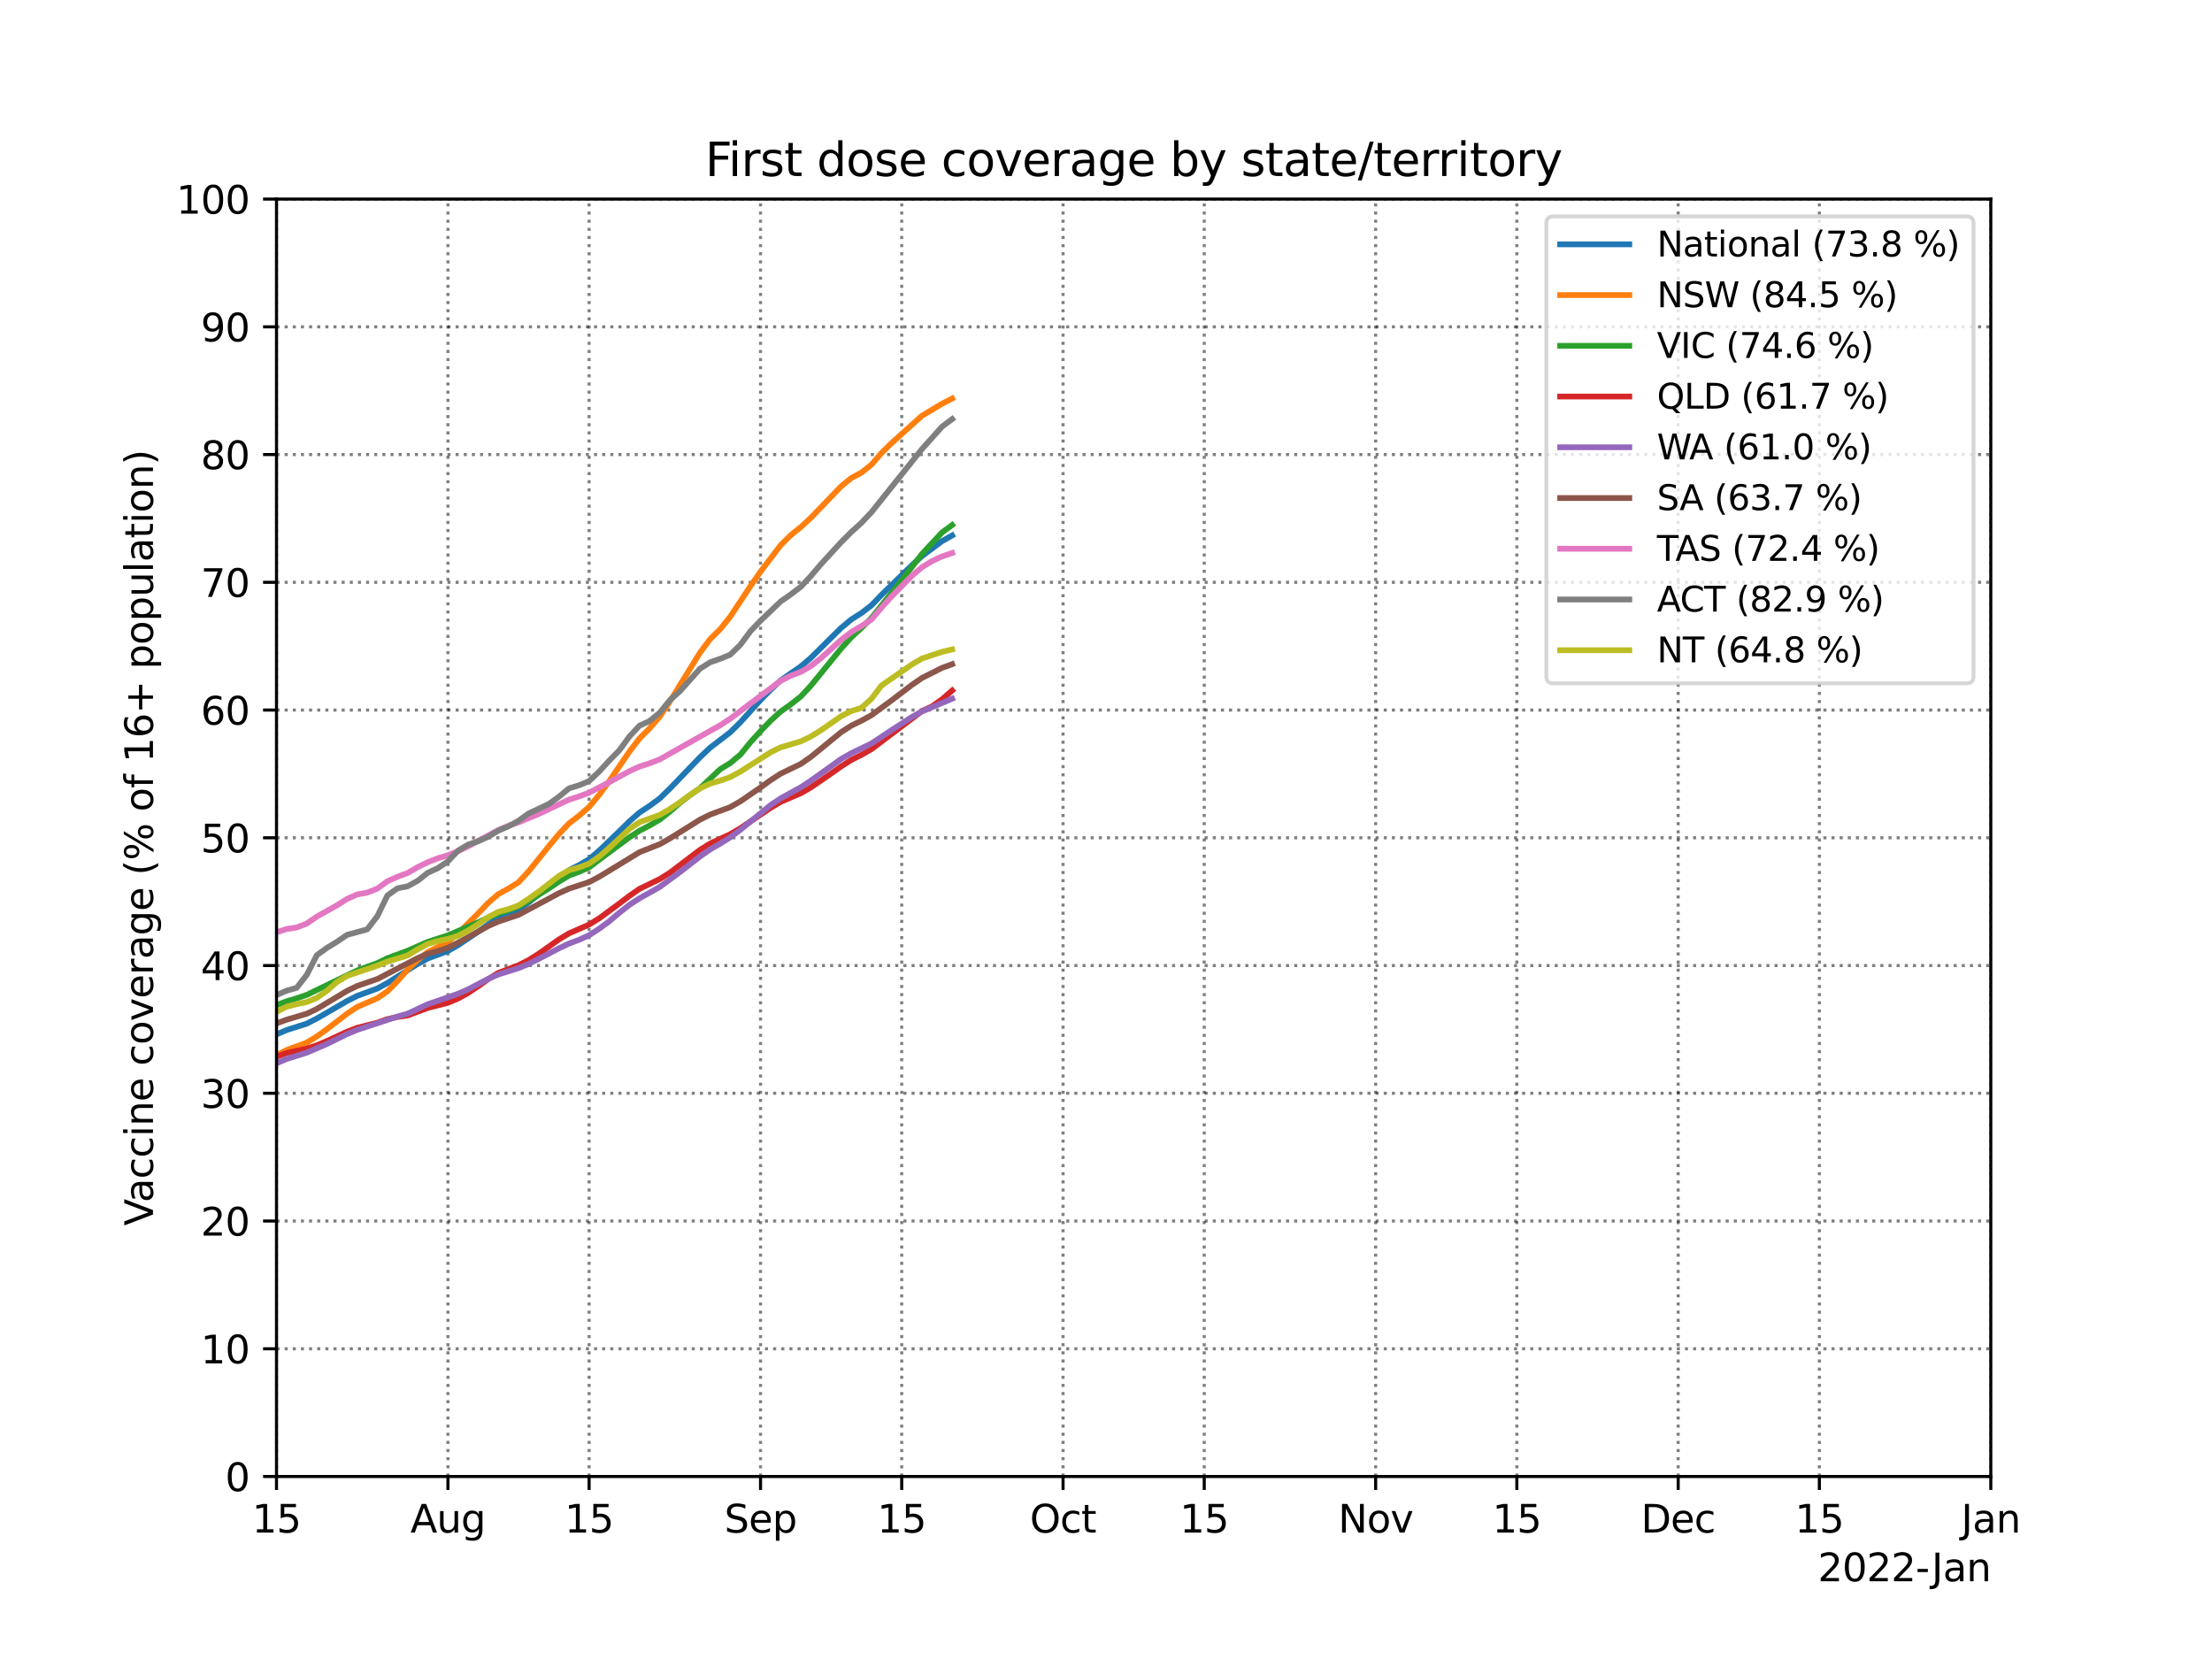 <?xml version="1.0" encoding="utf-8" standalone="no"?>
<!DOCTYPE svg PUBLIC "-//W3C//DTD SVG 1.1//EN"
  "http://www.w3.org/Graphics/SVG/1.1/DTD/svg11.dtd">
<svg height="432pt" version="1.1" viewBox="0 0 576 432" width="576pt" xmlns="http://www.w3.org/2000/svg" xmlns:xlink="http://www.w3.org/1999/xlink">
 <defs>
  <style type="text/css">*{stroke-linecap:butt;stroke-linejoin:round;}</style>
 </defs>
 <g id="figure_1">
  <g id="patch_1">
   <path d="M 0 432 
L 576 432 
L 576 0 
L 0 0 
z
" style="fill:#ffffff;"/>
  </g>
  <g id="axes_1">
   <g id="patch_2">
    <path d="M 72 384.48 
L 518.4 384.48 
L 518.4 51.84 
L 72 51.84 
z
" style="fill:#ffffff;"/>
   </g>
   <g id="matplotlib.axis_1">
    <g id="xtick_1">
     <g id="line2d_1">
      <path clip-path="url(#p10caa9ac21)" d="M 72 384.48 
L 72 51.84 
" style="fill:none;stroke:#000000;stroke-dasharray:0.8,1.32;stroke-dashoffset:0;stroke-opacity:0.5;stroke-width:0.8;"/>
     </g>
     <g id="line2d_2">
      <defs>
       <path d="M 0 0 
L 0 3.5 
" id="m93907a262f" style="stroke:#000000;stroke-width:0.8;"/>
      </defs>
      <g>
       <use style="stroke:#000000;stroke-width:0.8;" x="72" xlink:href="#m93907a262f" y="384.48"/>
      </g>
     </g>
     <g id="text_1">
      <!-- 15 -->
      <g transform="translate(65.638 399.078)scale(0.1 -0.1)">
       <defs>
        <path d="M 794 531 
L 1825 531 
L 1825 4091 
L 703 3866 
L 703 4441 
L 1819 4666 
L 2450 4666 
L 2450 531 
L 3481 531 
L 3481 0 
L 794 0 
L 794 531 
z
" id="DejaVuSans-31" transform="scale(0.016)"/>
        <path d="M 691 4666 
L 3169 4666 
L 3169 4134 
L 1269 4134 
L 1269 2991 
Q 1406 3038 1543 3061 
Q 1681 3084 1819 3084 
Q 2600 3084 3056 2656 
Q 3513 2228 3513 1497 
Q 3513 744 3044 326 
Q 2575 -91 1722 -91 
Q 1428 -91 1123 -41 
Q 819 9 494 109 
L 494 744 
Q 775 591 1075 516 
Q 1375 441 1709 441 
Q 2250 441 2565 725 
Q 2881 1009 2881 1497 
Q 2881 1984 2565 2268 
Q 2250 2553 1709 2553 
Q 1456 2553 1204 2497 
Q 953 2441 691 2322 
L 691 4666 
z
" id="DejaVuSans-35" transform="scale(0.016)"/>
       </defs>
       <use xlink:href="#DejaVuSans-31"/>
       <use x="63.623" xlink:href="#DejaVuSans-35"/>
      </g>
     </g>
    </g>
    <g id="xtick_2">
     <g id="line2d_3">
      <path clip-path="url(#p10caa9ac21)" d="M 116.64 384.48 
L 116.64 51.84 
" style="fill:none;stroke:#000000;stroke-dasharray:0.8,1.32;stroke-dashoffset:0;stroke-opacity:0.5;stroke-width:0.8;"/>
     </g>
     <g id="line2d_4">
      <g>
       <use style="stroke:#000000;stroke-width:0.8;" x="116.64" xlink:href="#m93907a262f" y="384.48"/>
      </g>
     </g>
     <g id="text_2">
      <!-- Aug -->
      <g transform="translate(106.877 399.078)scale(0.1 -0.1)">
       <defs>
        <path d="M 2188 4044 
L 1331 1722 
L 3047 1722 
L 2188 4044 
z
M 1831 4666 
L 2547 4666 
L 4325 0 
L 3669 0 
L 3244 1197 
L 1141 1197 
L 716 0 
L 50 0 
L 1831 4666 
z
" id="DejaVuSans-41" transform="scale(0.016)"/>
        <path d="M 544 1381 
L 544 3500 
L 1119 3500 
L 1119 1403 
Q 1119 906 1312 657 
Q 1506 409 1894 409 
Q 2359 409 2629 706 
Q 2900 1003 2900 1516 
L 2900 3500 
L 3475 3500 
L 3475 0 
L 2900 0 
L 2900 538 
Q 2691 219 2414 64 
Q 2138 -91 1772 -91 
Q 1169 -91 856 284 
Q 544 659 544 1381 
z
M 1991 3584 
L 1991 3584 
z
" id="DejaVuSans-75" transform="scale(0.016)"/>
        <path d="M 2906 1791 
Q 2906 2416 2648 2759 
Q 2391 3103 1925 3103 
Q 1463 3103 1205 2759 
Q 947 2416 947 1791 
Q 947 1169 1205 825 
Q 1463 481 1925 481 
Q 2391 481 2648 825 
Q 2906 1169 2906 1791 
z
M 3481 434 
Q 3481 -459 3084 -895 
Q 2688 -1331 1869 -1331 
Q 1566 -1331 1297 -1286 
Q 1028 -1241 775 -1147 
L 775 -588 
Q 1028 -725 1275 -790 
Q 1522 -856 1778 -856 
Q 2344 -856 2625 -561 
Q 2906 -266 2906 331 
L 2906 616 
Q 2728 306 2450 153 
Q 2172 0 1784 0 
Q 1141 0 747 490 
Q 353 981 353 1791 
Q 353 2603 747 3093 
Q 1141 3584 1784 3584 
Q 2172 3584 2450 3431 
Q 2728 3278 2906 2969 
L 2906 3500 
L 3481 3500 
L 3481 434 
z
" id="DejaVuSans-67" transform="scale(0.016)"/>
       </defs>
       <use xlink:href="#DejaVuSans-41"/>
       <use x="68.408" xlink:href="#DejaVuSans-75"/>
       <use x="131.787" xlink:href="#DejaVuSans-67"/>
      </g>
     </g>
    </g>
    <g id="xtick_3">
     <g id="line2d_5">
      <path clip-path="url(#p10caa9ac21)" d="M 153.402 384.48 
L 153.402 51.84 
" style="fill:none;stroke:#000000;stroke-dasharray:0.8,1.32;stroke-dashoffset:0;stroke-opacity:0.5;stroke-width:0.8;"/>
     </g>
     <g id="line2d_6">
      <g>
       <use style="stroke:#000000;stroke-width:0.8;" x="153.402" xlink:href="#m93907a262f" y="384.48"/>
      </g>
     </g>
     <g id="text_3">
      <!-- 15 -->
      <g transform="translate(147.04 399.078)scale(0.1 -0.1)">
       <use xlink:href="#DejaVuSans-31"/>
       <use x="63.623" xlink:href="#DejaVuSans-35"/>
      </g>
     </g>
    </g>
    <g id="xtick_4">
     <g id="line2d_7">
      <path clip-path="url(#p10caa9ac21)" d="M 198.042 384.48 
L 198.042 51.84 
" style="fill:none;stroke:#000000;stroke-dasharray:0.8,1.32;stroke-dashoffset:0;stroke-opacity:0.5;stroke-width:0.8;"/>
     </g>
     <g id="line2d_8">
      <g>
       <use style="stroke:#000000;stroke-width:0.8;" x="198.042" xlink:href="#m93907a262f" y="384.48"/>
      </g>
     </g>
     <g id="text_4">
      <!-- Sep -->
      <g transform="translate(188.617 399.078)scale(0.1 -0.1)">
       <defs>
        <path d="M 3425 4513 
L 3425 3897 
Q 3066 4069 2747 4153 
Q 2428 4238 2131 4238 
Q 1616 4238 1336 4038 
Q 1056 3838 1056 3469 
Q 1056 3159 1242 3001 
Q 1428 2844 1947 2747 
L 2328 2669 
Q 3034 2534 3370 2195 
Q 3706 1856 3706 1288 
Q 3706 609 3251 259 
Q 2797 -91 1919 -91 
Q 1588 -91 1214 -16 
Q 841 59 441 206 
L 441 856 
Q 825 641 1194 531 
Q 1563 422 1919 422 
Q 2459 422 2753 634 
Q 3047 847 3047 1241 
Q 3047 1584 2836 1778 
Q 2625 1972 2144 2069 
L 1759 2144 
Q 1053 2284 737 2584 
Q 422 2884 422 3419 
Q 422 4038 858 4394 
Q 1294 4750 2059 4750 
Q 2388 4750 2728 4690 
Q 3069 4631 3425 4513 
z
" id="DejaVuSans-53" transform="scale(0.016)"/>
        <path d="M 3597 1894 
L 3597 1613 
L 953 1613 
Q 991 1019 1311 708 
Q 1631 397 2203 397 
Q 2534 397 2845 478 
Q 3156 559 3463 722 
L 3463 178 
Q 3153 47 2828 -22 
Q 2503 -91 2169 -91 
Q 1331 -91 842 396 
Q 353 884 353 1716 
Q 353 2575 817 3079 
Q 1281 3584 2069 3584 
Q 2775 3584 3186 3129 
Q 3597 2675 3597 1894 
z
M 3022 2063 
Q 3016 2534 2758 2815 
Q 2500 3097 2075 3097 
Q 1594 3097 1305 2825 
Q 1016 2553 972 2059 
L 3022 2063 
z
" id="DejaVuSans-65" transform="scale(0.016)"/>
        <path d="M 1159 525 
L 1159 -1331 
L 581 -1331 
L 581 3500 
L 1159 3500 
L 1159 2969 
Q 1341 3281 1617 3432 
Q 1894 3584 2278 3584 
Q 2916 3584 3314 3078 
Q 3713 2572 3713 1747 
Q 3713 922 3314 415 
Q 2916 -91 2278 -91 
Q 1894 -91 1617 61 
Q 1341 213 1159 525 
z
M 3116 1747 
Q 3116 2381 2855 2742 
Q 2594 3103 2138 3103 
Q 1681 3103 1420 2742 
Q 1159 2381 1159 1747 
Q 1159 1113 1420 752 
Q 1681 391 2138 391 
Q 2594 391 2855 752 
Q 3116 1113 3116 1747 
z
" id="DejaVuSans-70" transform="scale(0.016)"/>
       </defs>
       <use xlink:href="#DejaVuSans-53"/>
       <use x="63.477" xlink:href="#DejaVuSans-65"/>
       <use x="125" xlink:href="#DejaVuSans-70"/>
      </g>
     </g>
    </g>
    <g id="xtick_5">
     <g id="line2d_9">
      <path clip-path="url(#p10caa9ac21)" d="M 234.805 384.48 
L 234.805 51.84 
" style="fill:none;stroke:#000000;stroke-dasharray:0.8,1.32;stroke-dashoffset:0;stroke-opacity:0.5;stroke-width:0.8;"/>
     </g>
     <g id="line2d_10">
      <g>
       <use style="stroke:#000000;stroke-width:0.8;" x="234.805" xlink:href="#m93907a262f" y="384.48"/>
      </g>
     </g>
     <g id="text_5">
      <!-- 15 -->
      <g transform="translate(228.442 399.078)scale(0.1 -0.1)">
       <use xlink:href="#DejaVuSans-31"/>
       <use x="63.623" xlink:href="#DejaVuSans-35"/>
      </g>
     </g>
    </g>
    <g id="xtick_6">
     <g id="line2d_11">
      <path clip-path="url(#p10caa9ac21)" d="M 276.819 384.48 
L 276.819 51.84 
" style="fill:none;stroke:#000000;stroke-dasharray:0.8,1.32;stroke-dashoffset:0;stroke-opacity:0.5;stroke-width:0.8;"/>
     </g>
     <g id="line2d_12">
      <g>
       <use style="stroke:#000000;stroke-width:0.8;" x="276.819" xlink:href="#m93907a262f" y="384.48"/>
      </g>
     </g>
     <g id="text_6">
      <!-- Oct -->
      <g transform="translate(268.174 399.078)scale(0.1 -0.1)">
       <defs>
        <path d="M 2522 4238 
Q 1834 4238 1429 3725 
Q 1025 3213 1025 2328 
Q 1025 1447 1429 934 
Q 1834 422 2522 422 
Q 3209 422 3611 934 
Q 4013 1447 4013 2328 
Q 4013 3213 3611 3725 
Q 3209 4238 2522 4238 
z
M 2522 4750 
Q 3503 4750 4090 4092 
Q 4678 3434 4678 2328 
Q 4678 1225 4090 567 
Q 3503 -91 2522 -91 
Q 1538 -91 948 565 
Q 359 1222 359 2328 
Q 359 3434 948 4092 
Q 1538 4750 2522 4750 
z
" id="DejaVuSans-4f" transform="scale(0.016)"/>
        <path d="M 3122 3366 
L 3122 2828 
Q 2878 2963 2633 3030 
Q 2388 3097 2138 3097 
Q 1578 3097 1268 2742 
Q 959 2388 959 1747 
Q 959 1106 1268 751 
Q 1578 397 2138 397 
Q 2388 397 2633 464 
Q 2878 531 3122 666 
L 3122 134 
Q 2881 22 2623 -34 
Q 2366 -91 2075 -91 
Q 1284 -91 818 406 
Q 353 903 353 1747 
Q 353 2603 823 3093 
Q 1294 3584 2113 3584 
Q 2378 3584 2631 3529 
Q 2884 3475 3122 3366 
z
" id="DejaVuSans-63" transform="scale(0.016)"/>
        <path d="M 1172 4494 
L 1172 3500 
L 2356 3500 
L 2356 3053 
L 1172 3053 
L 1172 1153 
Q 1172 725 1289 603 
Q 1406 481 1766 481 
L 2356 481 
L 2356 0 
L 1766 0 
Q 1100 0 847 248 
Q 594 497 594 1153 
L 594 3053 
L 172 3053 
L 172 3500 
L 594 3500 
L 594 4494 
L 1172 4494 
z
" id="DejaVuSans-74" transform="scale(0.016)"/>
       </defs>
       <use xlink:href="#DejaVuSans-4f"/>
       <use x="78.711" xlink:href="#DejaVuSans-63"/>
       <use x="133.691" xlink:href="#DejaVuSans-74"/>
      </g>
     </g>
    </g>
    <g id="xtick_7">
     <g id="line2d_13">
      <path clip-path="url(#p10caa9ac21)" d="M 313.581 384.48 
L 313.581 51.84 
" style="fill:none;stroke:#000000;stroke-dasharray:0.8,1.32;stroke-dashoffset:0;stroke-opacity:0.5;stroke-width:0.8;"/>
     </g>
     <g id="line2d_14">
      <g>
       <use style="stroke:#000000;stroke-width:0.8;" x="313.581" xlink:href="#m93907a262f" y="384.48"/>
      </g>
     </g>
     <g id="text_7">
      <!-- 15 -->
      <g transform="translate(307.219 399.078)scale(0.1 -0.1)">
       <use xlink:href="#DejaVuSans-31"/>
       <use x="63.623" xlink:href="#DejaVuSans-35"/>
      </g>
     </g>
    </g>
    <g id="xtick_8">
     <g id="line2d_15">
      <path clip-path="url(#p10caa9ac21)" d="M 358.221 384.48 
L 358.221 51.84 
" style="fill:none;stroke:#000000;stroke-dasharray:0.8,1.32;stroke-dashoffset:0;stroke-opacity:0.5;stroke-width:0.8;"/>
     </g>
     <g id="line2d_16">
      <g>
       <use style="stroke:#000000;stroke-width:0.8;" x="358.221" xlink:href="#m93907a262f" y="384.48"/>
      </g>
     </g>
     <g id="text_8">
      <!-- Nov -->
      <g transform="translate(348.462 399.078)scale(0.1 -0.1)">
       <defs>
        <path d="M 628 4666 
L 1478 4666 
L 3547 763 
L 3547 4666 
L 4159 4666 
L 4159 0 
L 3309 0 
L 1241 3903 
L 1241 0 
L 628 0 
L 628 4666 
z
" id="DejaVuSans-4e" transform="scale(0.016)"/>
        <path d="M 1959 3097 
Q 1497 3097 1228 2736 
Q 959 2375 959 1747 
Q 959 1119 1226 758 
Q 1494 397 1959 397 
Q 2419 397 2687 759 
Q 2956 1122 2956 1747 
Q 2956 2369 2687 2733 
Q 2419 3097 1959 3097 
z
M 1959 3584 
Q 2709 3584 3137 3096 
Q 3566 2609 3566 1747 
Q 3566 888 3137 398 
Q 2709 -91 1959 -91 
Q 1206 -91 779 398 
Q 353 888 353 1747 
Q 353 2609 779 3096 
Q 1206 3584 1959 3584 
z
" id="DejaVuSans-6f" transform="scale(0.016)"/>
        <path d="M 191 3500 
L 800 3500 
L 1894 563 
L 2988 3500 
L 3597 3500 
L 2284 0 
L 1503 0 
L 191 3500 
z
" id="DejaVuSans-76" transform="scale(0.016)"/>
       </defs>
       <use xlink:href="#DejaVuSans-4e"/>
       <use x="74.805" xlink:href="#DejaVuSans-6f"/>
       <use x="135.986" xlink:href="#DejaVuSans-76"/>
      </g>
     </g>
    </g>
    <g id="xtick_9">
     <g id="line2d_17">
      <path clip-path="url(#p10caa9ac21)" d="M 394.984 384.48 
L 394.984 51.84 
" style="fill:none;stroke:#000000;stroke-dasharray:0.8,1.32;stroke-dashoffset:0;stroke-opacity:0.5;stroke-width:0.8;"/>
     </g>
     <g id="line2d_18">
      <g>
       <use style="stroke:#000000;stroke-width:0.8;" x="394.984" xlink:href="#m93907a262f" y="384.48"/>
      </g>
     </g>
     <g id="text_9">
      <!-- 15 -->
      <g transform="translate(388.621 399.078)scale(0.1 -0.1)">
       <use xlink:href="#DejaVuSans-31"/>
       <use x="63.623" xlink:href="#DejaVuSans-35"/>
      </g>
     </g>
    </g>
    <g id="xtick_10">
     <g id="line2d_19">
      <path clip-path="url(#p10caa9ac21)" d="M 436.998 384.48 
L 436.998 51.84 
" style="fill:none;stroke:#000000;stroke-dasharray:0.8,1.32;stroke-dashoffset:0;stroke-opacity:0.5;stroke-width:0.8;"/>
     </g>
     <g id="line2d_20">
      <g>
       <use style="stroke:#000000;stroke-width:0.8;" x="436.998" xlink:href="#m93907a262f" y="384.48"/>
      </g>
     </g>
     <g id="text_10">
      <!-- Dec -->
      <g transform="translate(427.322 399.078)scale(0.1 -0.1)">
       <defs>
        <path d="M 1259 4147 
L 1259 519 
L 2022 519 
Q 2988 519 3436 956 
Q 3884 1394 3884 2338 
Q 3884 3275 3436 3711 
Q 2988 4147 2022 4147 
L 1259 4147 
z
M 628 4666 
L 1925 4666 
Q 3281 4666 3915 4102 
Q 4550 3538 4550 2338 
Q 4550 1131 3912 565 
Q 3275 0 1925 0 
L 628 0 
L 628 4666 
z
" id="DejaVuSans-44" transform="scale(0.016)"/>
       </defs>
       <use xlink:href="#DejaVuSans-44"/>
       <use x="77.002" xlink:href="#DejaVuSans-65"/>
       <use x="138.525" xlink:href="#DejaVuSans-63"/>
      </g>
     </g>
    </g>
    <g id="xtick_11">
     <g id="line2d_21">
      <path clip-path="url(#p10caa9ac21)" d="M 473.76 384.48 
L 473.76 51.84 
" style="fill:none;stroke:#000000;stroke-dasharray:0.8,1.32;stroke-dashoffset:0;stroke-opacity:0.5;stroke-width:0.8;"/>
     </g>
     <g id="line2d_22">
      <g>
       <use style="stroke:#000000;stroke-width:0.8;" x="473.76" xlink:href="#m93907a262f" y="384.48"/>
      </g>
     </g>
     <g id="text_11">
      <!-- 15 -->
      <g transform="translate(467.397 399.078)scale(0.1 -0.1)">
       <use xlink:href="#DejaVuSans-31"/>
       <use x="63.623" xlink:href="#DejaVuSans-35"/>
      </g>
     </g>
    </g>
    <g id="xtick_12">
     <g id="line2d_23">
      <path clip-path="url(#p10caa9ac21)" d="M 518.4 384.48 
L 518.4 51.84 
" style="fill:none;stroke:#000000;stroke-dasharray:0.8,1.32;stroke-dashoffset:0;stroke-opacity:0.5;stroke-width:0.8;"/>
     </g>
     <g id="line2d_24">
      <g>
       <use style="stroke:#000000;stroke-width:0.8;" x="518.4" xlink:href="#m93907a262f" y="384.48"/>
      </g>
     </g>
     <g id="text_12">
      <!-- Jan -->
      <g transform="translate(510.692 399.078)scale(0.1 -0.1)">
       <defs>
        <path d="M 628 4666 
L 1259 4666 
L 1259 325 
Q 1259 -519 939 -900 
Q 619 -1281 -91 -1281 
L -331 -1281 
L -331 -750 
L -134 -750 
Q 284 -750 456 -515 
Q 628 -281 628 325 
L 628 4666 
z
" id="DejaVuSans-4a" transform="scale(0.016)"/>
        <path d="M 2194 1759 
Q 1497 1759 1228 1600 
Q 959 1441 959 1056 
Q 959 750 1161 570 
Q 1363 391 1709 391 
Q 2188 391 2477 730 
Q 2766 1069 2766 1631 
L 2766 1759 
L 2194 1759 
z
M 3341 1997 
L 3341 0 
L 2766 0 
L 2766 531 
Q 2569 213 2275 61 
Q 1981 -91 1556 -91 
Q 1019 -91 701 211 
Q 384 513 384 1019 
Q 384 1609 779 1909 
Q 1175 2209 1959 2209 
L 2766 2209 
L 2766 2266 
Q 2766 2663 2505 2880 
Q 2244 3097 1772 3097 
Q 1472 3097 1187 3025 
Q 903 2953 641 2809 
L 641 3341 
Q 956 3463 1253 3523 
Q 1550 3584 1831 3584 
Q 2591 3584 2966 3190 
Q 3341 2797 3341 1997 
z
" id="DejaVuSans-61" transform="scale(0.016)"/>
        <path d="M 3513 2113 
L 3513 0 
L 2938 0 
L 2938 2094 
Q 2938 2591 2744 2837 
Q 2550 3084 2163 3084 
Q 1697 3084 1428 2787 
Q 1159 2491 1159 1978 
L 1159 0 
L 581 0 
L 581 3500 
L 1159 3500 
L 1159 2956 
Q 1366 3272 1645 3428 
Q 1925 3584 2291 3584 
Q 2894 3584 3203 3211 
Q 3513 2838 3513 2113 
z
" id="DejaVuSans-6e" transform="scale(0.016)"/>
       </defs>
       <use xlink:href="#DejaVuSans-4a"/>
       <use x="29.492" xlink:href="#DejaVuSans-61"/>
       <use x="90.771" xlink:href="#DejaVuSans-6e"/>
      </g>
     </g>
    </g>
    <g id="text_13">
     <!-- 2022-Jan -->
     <g transform="translate(473.364 411.757)scale(0.1 -0.1)">
      <defs>
       <path d="M 1228 531 
L 3431 531 
L 3431 0 
L 469 0 
L 469 531 
Q 828 903 1448 1529 
Q 2069 2156 2228 2338 
Q 2531 2678 2651 2914 
Q 2772 3150 2772 3378 
Q 2772 3750 2511 3984 
Q 2250 4219 1831 4219 
Q 1534 4219 1204 4116 
Q 875 4013 500 3803 
L 500 4441 
Q 881 4594 1212 4672 
Q 1544 4750 1819 4750 
Q 2544 4750 2975 4387 
Q 3406 4025 3406 3419 
Q 3406 3131 3298 2873 
Q 3191 2616 2906 2266 
Q 2828 2175 2409 1742 
Q 1991 1309 1228 531 
z
" id="DejaVuSans-32" transform="scale(0.016)"/>
       <path d="M 2034 4250 
Q 1547 4250 1301 3770 
Q 1056 3291 1056 2328 
Q 1056 1369 1301 889 
Q 1547 409 2034 409 
Q 2525 409 2770 889 
Q 3016 1369 3016 2328 
Q 3016 3291 2770 3770 
Q 2525 4250 2034 4250 
z
M 2034 4750 
Q 2819 4750 3233 4129 
Q 3647 3509 3647 2328 
Q 3647 1150 3233 529 
Q 2819 -91 2034 -91 
Q 1250 -91 836 529 
Q 422 1150 422 2328 
Q 422 3509 836 4129 
Q 1250 4750 2034 4750 
z
" id="DejaVuSans-30" transform="scale(0.016)"/>
       <path d="M 313 2009 
L 1997 2009 
L 1997 1497 
L 313 1497 
L 313 2009 
z
" id="DejaVuSans-2d" transform="scale(0.016)"/>
      </defs>
      <use xlink:href="#DejaVuSans-32"/>
      <use x="63.623" xlink:href="#DejaVuSans-30"/>
      <use x="127.246" xlink:href="#DejaVuSans-32"/>
      <use x="190.869" xlink:href="#DejaVuSans-32"/>
      <use x="254.492" xlink:href="#DejaVuSans-2d"/>
      <use x="296.201" xlink:href="#DejaVuSans-4a"/>
      <use x="325.693" xlink:href="#DejaVuSans-61"/>
      <use x="386.973" xlink:href="#DejaVuSans-6e"/>
     </g>
    </g>
   </g>
   <g id="matplotlib.axis_2">
    <g id="ytick_1">
     <g id="line2d_25">
      <path clip-path="url(#p10caa9ac21)" d="M 72 384.48 
L 518.4 384.48 
" style="fill:none;stroke:#000000;stroke-dasharray:0.8,1.32;stroke-dashoffset:0;stroke-opacity:0.5;stroke-width:0.8;"/>
     </g>
     <g id="line2d_26">
      <defs>
       <path d="M 0 0 
L -3.5 0 
" id="m58e84c6f3f" style="stroke:#000000;stroke-width:0.8;"/>
      </defs>
      <g>
       <use style="stroke:#000000;stroke-width:0.8;" x="72" xlink:href="#m58e84c6f3f" y="384.48"/>
      </g>
     </g>
     <g id="text_14">
      <!-- 0 -->
      <g transform="translate(58.638 388.279)scale(0.1 -0.1)">
       <use xlink:href="#DejaVuSans-30"/>
      </g>
     </g>
    </g>
    <g id="ytick_2">
     <g id="line2d_27">
      <path clip-path="url(#p10caa9ac21)" d="M 72 351.216 
L 518.4 351.216 
" style="fill:none;stroke:#000000;stroke-dasharray:0.8,1.32;stroke-dashoffset:0;stroke-opacity:0.5;stroke-width:0.8;"/>
     </g>
     <g id="line2d_28">
      <g>
       <use style="stroke:#000000;stroke-width:0.8;" x="72" xlink:href="#m58e84c6f3f" y="351.216"/>
      </g>
     </g>
     <g id="text_15">
      <!-- 10 -->
      <g transform="translate(52.275 355.015)scale(0.1 -0.1)">
       <use xlink:href="#DejaVuSans-31"/>
       <use x="63.623" xlink:href="#DejaVuSans-30"/>
      </g>
     </g>
    </g>
    <g id="ytick_3">
     <g id="line2d_29">
      <path clip-path="url(#p10caa9ac21)" d="M 72 317.952 
L 518.4 317.952 
" style="fill:none;stroke:#000000;stroke-dasharray:0.8,1.32;stroke-dashoffset:0;stroke-opacity:0.5;stroke-width:0.8;"/>
     </g>
     <g id="line2d_30">
      <g>
       <use style="stroke:#000000;stroke-width:0.8;" x="72" xlink:href="#m58e84c6f3f" y="317.952"/>
      </g>
     </g>
     <g id="text_16">
      <!-- 20 -->
      <g transform="translate(52.275 321.751)scale(0.1 -0.1)">
       <use xlink:href="#DejaVuSans-32"/>
       <use x="63.623" xlink:href="#DejaVuSans-30"/>
      </g>
     </g>
    </g>
    <g id="ytick_4">
     <g id="line2d_31">
      <path clip-path="url(#p10caa9ac21)" d="M 72 284.688 
L 518.4 284.688 
" style="fill:none;stroke:#000000;stroke-dasharray:0.8,1.32;stroke-dashoffset:0;stroke-opacity:0.5;stroke-width:0.8;"/>
     </g>
     <g id="line2d_32">
      <g>
       <use style="stroke:#000000;stroke-width:0.8;" x="72" xlink:href="#m58e84c6f3f" y="284.688"/>
      </g>
     </g>
     <g id="text_17">
      <!-- 30 -->
      <g transform="translate(52.275 288.487)scale(0.1 -0.1)">
       <defs>
        <path d="M 2597 2516 
Q 3050 2419 3304 2112 
Q 3559 1806 3559 1356 
Q 3559 666 3084 287 
Q 2609 -91 1734 -91 
Q 1441 -91 1130 -33 
Q 819 25 488 141 
L 488 750 
Q 750 597 1062 519 
Q 1375 441 1716 441 
Q 2309 441 2620 675 
Q 2931 909 2931 1356 
Q 2931 1769 2642 2001 
Q 2353 2234 1838 2234 
L 1294 2234 
L 1294 2753 
L 1863 2753 
Q 2328 2753 2575 2939 
Q 2822 3125 2822 3475 
Q 2822 3834 2567 4026 
Q 2313 4219 1838 4219 
Q 1578 4219 1281 4162 
Q 984 4106 628 3988 
L 628 4550 
Q 988 4650 1302 4700 
Q 1616 4750 1894 4750 
Q 2613 4750 3031 4423 
Q 3450 4097 3450 3541 
Q 3450 3153 3228 2886 
Q 3006 2619 2597 2516 
z
" id="DejaVuSans-33" transform="scale(0.016)"/>
       </defs>
       <use xlink:href="#DejaVuSans-33"/>
       <use x="63.623" xlink:href="#DejaVuSans-30"/>
      </g>
     </g>
    </g>
    <g id="ytick_5">
     <g id="line2d_33">
      <path clip-path="url(#p10caa9ac21)" d="M 72 251.424 
L 518.4 251.424 
" style="fill:none;stroke:#000000;stroke-dasharray:0.8,1.32;stroke-dashoffset:0;stroke-opacity:0.5;stroke-width:0.8;"/>
     </g>
     <g id="line2d_34">
      <g>
       <use style="stroke:#000000;stroke-width:0.8;" x="72" xlink:href="#m58e84c6f3f" y="251.424"/>
      </g>
     </g>
     <g id="text_18">
      <!-- 40 -->
      <g transform="translate(52.275 255.223)scale(0.1 -0.1)">
       <defs>
        <path d="M 2419 4116 
L 825 1625 
L 2419 1625 
L 2419 4116 
z
M 2253 4666 
L 3047 4666 
L 3047 1625 
L 3713 1625 
L 3713 1100 
L 3047 1100 
L 3047 0 
L 2419 0 
L 2419 1100 
L 313 1100 
L 313 1709 
L 2253 4666 
z
" id="DejaVuSans-34" transform="scale(0.016)"/>
       </defs>
       <use xlink:href="#DejaVuSans-34"/>
       <use x="63.623" xlink:href="#DejaVuSans-30"/>
      </g>
     </g>
    </g>
    <g id="ytick_6">
     <g id="line2d_35">
      <path clip-path="url(#p10caa9ac21)" d="M 72 218.16 
L 518.4 218.16 
" style="fill:none;stroke:#000000;stroke-dasharray:0.8,1.32;stroke-dashoffset:0;stroke-opacity:0.5;stroke-width:0.8;"/>
     </g>
     <g id="line2d_36">
      <g>
       <use style="stroke:#000000;stroke-width:0.8;" x="72" xlink:href="#m58e84c6f3f" y="218.16"/>
      </g>
     </g>
     <g id="text_19">
      <!-- 50 -->
      <g transform="translate(52.275 221.959)scale(0.1 -0.1)">
       <use xlink:href="#DejaVuSans-35"/>
       <use x="63.623" xlink:href="#DejaVuSans-30"/>
      </g>
     </g>
    </g>
    <g id="ytick_7">
     <g id="line2d_37">
      <path clip-path="url(#p10caa9ac21)" d="M 72 184.896 
L 518.4 184.896 
" style="fill:none;stroke:#000000;stroke-dasharray:0.8,1.32;stroke-dashoffset:0;stroke-opacity:0.5;stroke-width:0.8;"/>
     </g>
     <g id="line2d_38">
      <g>
       <use style="stroke:#000000;stroke-width:0.8;" x="72" xlink:href="#m58e84c6f3f" y="184.896"/>
      </g>
     </g>
     <g id="text_20">
      <!-- 60 -->
      <g transform="translate(52.275 188.695)scale(0.1 -0.1)">
       <defs>
        <path d="M 2113 2584 
Q 1688 2584 1439 2293 
Q 1191 2003 1191 1497 
Q 1191 994 1439 701 
Q 1688 409 2113 409 
Q 2538 409 2786 701 
Q 3034 994 3034 1497 
Q 3034 2003 2786 2293 
Q 2538 2584 2113 2584 
z
M 3366 4563 
L 3366 3988 
Q 3128 4100 2886 4159 
Q 2644 4219 2406 4219 
Q 1781 4219 1451 3797 
Q 1122 3375 1075 2522 
Q 1259 2794 1537 2939 
Q 1816 3084 2150 3084 
Q 2853 3084 3261 2657 
Q 3669 2231 3669 1497 
Q 3669 778 3244 343 
Q 2819 -91 2113 -91 
Q 1303 -91 875 529 
Q 447 1150 447 2328 
Q 447 3434 972 4092 
Q 1497 4750 2381 4750 
Q 2619 4750 2861 4703 
Q 3103 4656 3366 4563 
z
" id="DejaVuSans-36" transform="scale(0.016)"/>
       </defs>
       <use xlink:href="#DejaVuSans-36"/>
       <use x="63.623" xlink:href="#DejaVuSans-30"/>
      </g>
     </g>
    </g>
    <g id="ytick_8">
     <g id="line2d_39">
      <path clip-path="url(#p10caa9ac21)" d="M 72 151.632 
L 518.4 151.632 
" style="fill:none;stroke:#000000;stroke-dasharray:0.8,1.32;stroke-dashoffset:0;stroke-opacity:0.5;stroke-width:0.8;"/>
     </g>
     <g id="line2d_40">
      <g>
       <use style="stroke:#000000;stroke-width:0.8;" x="72" xlink:href="#m58e84c6f3f" y="151.632"/>
      </g>
     </g>
     <g id="text_21">
      <!-- 70 -->
      <g transform="translate(52.275 155.431)scale(0.1 -0.1)">
       <defs>
        <path d="M 525 4666 
L 3525 4666 
L 3525 4397 
L 1831 0 
L 1172 0 
L 2766 4134 
L 525 4134 
L 525 4666 
z
" id="DejaVuSans-37" transform="scale(0.016)"/>
       </defs>
       <use xlink:href="#DejaVuSans-37"/>
       <use x="63.623" xlink:href="#DejaVuSans-30"/>
      </g>
     </g>
    </g>
    <g id="ytick_9">
     <g id="line2d_41">
      <path clip-path="url(#p10caa9ac21)" d="M 72 118.368 
L 518.4 118.368 
" style="fill:none;stroke:#000000;stroke-dasharray:0.8,1.32;stroke-dashoffset:0;stroke-opacity:0.5;stroke-width:0.8;"/>
     </g>
     <g id="line2d_42">
      <g>
       <use style="stroke:#000000;stroke-width:0.8;" x="72" xlink:href="#m58e84c6f3f" y="118.368"/>
      </g>
     </g>
     <g id="text_22">
      <!-- 80 -->
      <g transform="translate(52.275 122.167)scale(0.1 -0.1)">
       <defs>
        <path d="M 2034 2216 
Q 1584 2216 1326 1975 
Q 1069 1734 1069 1313 
Q 1069 891 1326 650 
Q 1584 409 2034 409 
Q 2484 409 2743 651 
Q 3003 894 3003 1313 
Q 3003 1734 2745 1975 
Q 2488 2216 2034 2216 
z
M 1403 2484 
Q 997 2584 770 2862 
Q 544 3141 544 3541 
Q 544 4100 942 4425 
Q 1341 4750 2034 4750 
Q 2731 4750 3128 4425 
Q 3525 4100 3525 3541 
Q 3525 3141 3298 2862 
Q 3072 2584 2669 2484 
Q 3125 2378 3379 2068 
Q 3634 1759 3634 1313 
Q 3634 634 3220 271 
Q 2806 -91 2034 -91 
Q 1263 -91 848 271 
Q 434 634 434 1313 
Q 434 1759 690 2068 
Q 947 2378 1403 2484 
z
M 1172 3481 
Q 1172 3119 1398 2916 
Q 1625 2713 2034 2713 
Q 2441 2713 2670 2916 
Q 2900 3119 2900 3481 
Q 2900 3844 2670 4047 
Q 2441 4250 2034 4250 
Q 1625 4250 1398 4047 
Q 1172 3844 1172 3481 
z
" id="DejaVuSans-38" transform="scale(0.016)"/>
       </defs>
       <use xlink:href="#DejaVuSans-38"/>
       <use x="63.623" xlink:href="#DejaVuSans-30"/>
      </g>
     </g>
    </g>
    <g id="ytick_10">
     <g id="line2d_43">
      <path clip-path="url(#p10caa9ac21)" d="M 72 85.104 
L 518.4 85.104 
" style="fill:none;stroke:#000000;stroke-dasharray:0.8,1.32;stroke-dashoffset:0;stroke-opacity:0.5;stroke-width:0.8;"/>
     </g>
     <g id="line2d_44">
      <g>
       <use style="stroke:#000000;stroke-width:0.8;" x="72" xlink:href="#m58e84c6f3f" y="85.104"/>
      </g>
     </g>
     <g id="text_23">
      <!-- 90 -->
      <g transform="translate(52.275 88.903)scale(0.1 -0.1)">
       <defs>
        <path d="M 703 97 
L 703 672 
Q 941 559 1184 500 
Q 1428 441 1663 441 
Q 2288 441 2617 861 
Q 2947 1281 2994 2138 
Q 2813 1869 2534 1725 
Q 2256 1581 1919 1581 
Q 1219 1581 811 2004 
Q 403 2428 403 3163 
Q 403 3881 828 4315 
Q 1253 4750 1959 4750 
Q 2769 4750 3195 4129 
Q 3622 3509 3622 2328 
Q 3622 1225 3098 567 
Q 2575 -91 1691 -91 
Q 1453 -91 1209 -44 
Q 966 3 703 97 
z
M 1959 2075 
Q 2384 2075 2632 2365 
Q 2881 2656 2881 3163 
Q 2881 3666 2632 3958 
Q 2384 4250 1959 4250 
Q 1534 4250 1286 3958 
Q 1038 3666 1038 3163 
Q 1038 2656 1286 2365 
Q 1534 2075 1959 2075 
z
" id="DejaVuSans-39" transform="scale(0.016)"/>
       </defs>
       <use xlink:href="#DejaVuSans-39"/>
       <use x="63.623" xlink:href="#DejaVuSans-30"/>
      </g>
     </g>
    </g>
    <g id="ytick_11">
     <g id="line2d_45">
      <path clip-path="url(#p10caa9ac21)" d="M 72 51.84 
L 518.4 51.84 
" style="fill:none;stroke:#000000;stroke-dasharray:0.8,1.32;stroke-dashoffset:0;stroke-opacity:0.5;stroke-width:0.8;"/>
     </g>
     <g id="line2d_46">
      <g>
       <use style="stroke:#000000;stroke-width:0.8;" x="72" xlink:href="#m58e84c6f3f" y="51.84"/>
      </g>
     </g>
     <g id="text_24">
      <!-- 100 -->
      <g transform="translate(45.913 55.639)scale(0.1 -0.1)">
       <use xlink:href="#DejaVuSans-31"/>
       <use x="63.623" xlink:href="#DejaVuSans-30"/>
       <use x="127.246" xlink:href="#DejaVuSans-30"/>
      </g>
     </g>
    </g>
    <g id="text_25">
     <!-- Vaccine coverage (% of 16+ population) -->
     <g transform="translate(39.833 319.181)rotate(-90)scale(0.1 -0.1)">
      <defs>
       <path d="M 1831 0 
L 50 4666 
L 709 4666 
L 2188 738 
L 3669 4666 
L 4325 4666 
L 2547 0 
L 1831 0 
z
" id="DejaVuSans-56" transform="scale(0.016)"/>
       <path d="M 603 3500 
L 1178 3500 
L 1178 0 
L 603 0 
L 603 3500 
z
M 603 4863 
L 1178 4863 
L 1178 4134 
L 603 4134 
L 603 4863 
z
" id="DejaVuSans-69" transform="scale(0.016)"/>
       <path id="DejaVuSans-20" transform="scale(0.016)"/>
       <path d="M 2631 2963 
Q 2534 3019 2420 3045 
Q 2306 3072 2169 3072 
Q 1681 3072 1420 2755 
Q 1159 2438 1159 1844 
L 1159 0 
L 581 0 
L 581 3500 
L 1159 3500 
L 1159 2956 
Q 1341 3275 1631 3429 
Q 1922 3584 2338 3584 
Q 2397 3584 2469 3576 
Q 2541 3569 2628 3553 
L 2631 2963 
z
" id="DejaVuSans-72" transform="scale(0.016)"/>
       <path d="M 1984 4856 
Q 1566 4138 1362 3434 
Q 1159 2731 1159 2009 
Q 1159 1288 1364 580 
Q 1569 -128 1984 -844 
L 1484 -844 
Q 1016 -109 783 600 
Q 550 1309 550 2009 
Q 550 2706 781 3412 
Q 1013 4119 1484 4856 
L 1984 4856 
z
" id="DejaVuSans-28" transform="scale(0.016)"/>
       <path d="M 4653 2053 
Q 4381 2053 4226 1822 
Q 4072 1591 4072 1178 
Q 4072 772 4226 539 
Q 4381 306 4653 306 
Q 4919 306 5073 539 
Q 5228 772 5228 1178 
Q 5228 1588 5073 1820 
Q 4919 2053 4653 2053 
z
M 4653 2450 
Q 5147 2450 5437 2106 
Q 5728 1763 5728 1178 
Q 5728 594 5436 251 
Q 5144 -91 4653 -91 
Q 4153 -91 3862 251 
Q 3572 594 3572 1178 
Q 3572 1766 3864 2108 
Q 4156 2450 4653 2450 
z
M 1428 4353 
Q 1159 4353 1004 4120 
Q 850 3888 850 3481 
Q 850 3069 1003 2837 
Q 1156 2606 1428 2606 
Q 1700 2606 1854 2837 
Q 2009 3069 2009 3481 
Q 2009 3884 1853 4118 
Q 1697 4353 1428 4353 
z
M 4250 4750 
L 4750 4750 
L 1831 -91 
L 1331 -91 
L 4250 4750 
z
M 1428 4750 
Q 1922 4750 2215 4408 
Q 2509 4066 2509 3481 
Q 2509 2891 2217 2550 
Q 1925 2209 1428 2209 
Q 931 2209 642 2551 
Q 353 2894 353 3481 
Q 353 4063 643 4406 
Q 934 4750 1428 4750 
z
" id="DejaVuSans-25" transform="scale(0.016)"/>
       <path d="M 2375 4863 
L 2375 4384 
L 1825 4384 
Q 1516 4384 1395 4259 
Q 1275 4134 1275 3809 
L 1275 3500 
L 2222 3500 
L 2222 3053 
L 1275 3053 
L 1275 0 
L 697 0 
L 697 3053 
L 147 3053 
L 147 3500 
L 697 3500 
L 697 3744 
Q 697 4328 969 4595 
Q 1241 4863 1831 4863 
L 2375 4863 
z
" id="DejaVuSans-66" transform="scale(0.016)"/>
       <path d="M 2944 4013 
L 2944 2272 
L 4684 2272 
L 4684 1741 
L 2944 1741 
L 2944 0 
L 2419 0 
L 2419 1741 
L 678 1741 
L 678 2272 
L 2419 2272 
L 2419 4013 
L 2944 4013 
z
" id="DejaVuSans-2b" transform="scale(0.016)"/>
       <path d="M 603 4863 
L 1178 4863 
L 1178 0 
L 603 0 
L 603 4863 
z
" id="DejaVuSans-6c" transform="scale(0.016)"/>
       <path d="M 513 4856 
L 1013 4856 
Q 1481 4119 1714 3412 
Q 1947 2706 1947 2009 
Q 1947 1309 1714 600 
Q 1481 -109 1013 -844 
L 513 -844 
Q 928 -128 1133 580 
Q 1338 1288 1338 2009 
Q 1338 2731 1133 3434 
Q 928 4138 513 4856 
z
" id="DejaVuSans-29" transform="scale(0.016)"/>
      </defs>
      <use xlink:href="#DejaVuSans-56"/>
      <use x="60.658" xlink:href="#DejaVuSans-61"/>
      <use x="121.938" xlink:href="#DejaVuSans-63"/>
      <use x="176.918" xlink:href="#DejaVuSans-63"/>
      <use x="231.898" xlink:href="#DejaVuSans-69"/>
      <use x="259.682" xlink:href="#DejaVuSans-6e"/>
      <use x="323.061" xlink:href="#DejaVuSans-65"/>
      <use x="384.584" xlink:href="#DejaVuSans-20"/>
      <use x="416.371" xlink:href="#DejaVuSans-63"/>
      <use x="471.352" xlink:href="#DejaVuSans-6f"/>
      <use x="532.533" xlink:href="#DejaVuSans-76"/>
      <use x="591.713" xlink:href="#DejaVuSans-65"/>
      <use x="653.236" xlink:href="#DejaVuSans-72"/>
      <use x="694.35" xlink:href="#DejaVuSans-61"/>
      <use x="755.629" xlink:href="#DejaVuSans-67"/>
      <use x="819.105" xlink:href="#DejaVuSans-65"/>
      <use x="880.629" xlink:href="#DejaVuSans-20"/>
      <use x="912.416" xlink:href="#DejaVuSans-28"/>
      <use x="951.43" xlink:href="#DejaVuSans-25"/>
      <use x="1046.449" xlink:href="#DejaVuSans-20"/>
      <use x="1078.236" xlink:href="#DejaVuSans-6f"/>
      <use x="1139.418" xlink:href="#DejaVuSans-66"/>
      <use x="1174.623" xlink:href="#DejaVuSans-20"/>
      <use x="1206.41" xlink:href="#DejaVuSans-31"/>
      <use x="1270.033" xlink:href="#DejaVuSans-36"/>
      <use x="1333.656" xlink:href="#DejaVuSans-2b"/>
      <use x="1417.445" xlink:href="#DejaVuSans-20"/>
      <use x="1449.232" xlink:href="#DejaVuSans-70"/>
      <use x="1512.709" xlink:href="#DejaVuSans-6f"/>
      <use x="1573.891" xlink:href="#DejaVuSans-70"/>
      <use x="1637.367" xlink:href="#DejaVuSans-75"/>
      <use x="1700.746" xlink:href="#DejaVuSans-6c"/>
      <use x="1728.529" xlink:href="#DejaVuSans-61"/>
      <use x="1789.809" xlink:href="#DejaVuSans-74"/>
      <use x="1829.018" xlink:href="#DejaVuSans-69"/>
      <use x="1856.801" xlink:href="#DejaVuSans-6f"/>
      <use x="1917.982" xlink:href="#DejaVuSans-6e"/>
      <use x="1981.361" xlink:href="#DejaVuSans-29"/>
     </g>
    </g>
   </g>
   <g id="line2d_47">
    <path clip-path="url(#p10caa9ac21)" d="M -1 294.262 
L 1.101 293.146 
L 3.727 292.466 
L 6.353 292.669 
L 8.979 292.713 
L 11.605 291.102 
L 14.231 289.287 
L 16.856 287.684 
L 19.482 286.419 
L 22.108 285.703 
L 27.36 286.302 
L 29.986 284.641 
L 32.612 283.747 
L 35.238 283.835 
L 37.864 283.042 
L 43.115 281.626 
L 48.367 279.269 
L 53.619 276.88 
L 56.245 275.874 
L 61.496 274.358 
L 64.122 273.201 
L 72 269.341 
L 74.626 268.23 
L 79.878 266.552 
L 82.504 265.211 
L 87.755 262.184 
L 90.381 260.655 
L 93.007 259.324 
L 98.259 257.398 
L 100.885 255.965 
L 106.136 252.656 
L 108.762 251.007 
L 111.388 249.578 
L 116.64 247.638 
L 119.266 246.128 
L 124.518 242.605 
L 127.144 240.71 
L 129.769 239.106 
L 135.021 236.834 
L 137.647 234.996 
L 148.151 226.606 
L 150.776 225.275 
L 153.402 223.747 
L 156.028 221.508 
L 161.28 216.464 
L 163.906 213.871 
L 166.532 211.579 
L 169.158 209.845 
L 171.784 207.922 
L 174.409 205.375 
L 182.287 197.178 
L 184.913 194.701 
L 190.165 190.672 
L 192.791 188.077 
L 198.042 182.277 
L 200.668 179.608 
L 203.294 177.153 
L 208.546 173.528 
L 211.172 171.28 
L 216.424 166.076 
L 219.049 163.491 
L 221.675 161.302 
L 224.301 159.644 
L 226.927 157.626 
L 229.553 154.891 
L 237.431 147.219 
L 240.056 144.815 
L 245.308 140.915 
L 247.934 139.428 
L 247.934 139.428 
" style="fill:none;stroke:#1f77b4;stroke-linecap:square;stroke-width:1.5;"/>
   </g>
   <g id="line2d_48">
    <path clip-path="url(#p10caa9ac21)" d="M -1 304.68 
L 1.101 303.814 
L 3.727 303.366 
L 6.353 303.683 
L 8.979 303.754 
L 11.605 302.443 
L 16.856 299.261 
L 19.482 298.039 
L 22.108 297.292 
L 24.734 297.377 
L 27.36 297.323 
L 29.986 295.525 
L 32.612 294.159 
L 35.238 293.644 
L 40.489 291.651 
L 43.115 290.684 
L 48.367 287.743 
L 53.619 284.782 
L 56.245 283.484 
L 61.496 281.368 
L 64.122 279.768 
L 69.374 276.408 
L 72 274.814 
L 74.626 273.433 
L 79.878 271.489 
L 82.504 269.89 
L 85.129 268.001 
L 90.381 263.96 
L 93.007 262.215 
L 98.259 259.928 
L 100.885 258.137 
L 103.511 255.484 
L 106.136 252.477 
L 108.762 250.006 
L 111.388 247.917 
L 116.64 245.337 
L 119.266 243.072 
L 124.518 237.842 
L 127.144 235.086 
L 129.769 232.831 
L 132.395 231.382 
L 135.021 229.743 
L 137.647 226.9 
L 142.899 220.374 
L 145.525 217.209 
L 148.151 214.433 
L 150.776 212.411 
L 153.402 210.118 
L 156.028 206.97 
L 158.654 203.384 
L 163.906 195.709 
L 166.532 192.279 
L 169.158 189.651 
L 171.784 186.632 
L 174.409 182.687 
L 182.287 169.939 
L 184.913 166.427 
L 187.539 163.849 
L 190.165 160.561 
L 195.416 152.639 
L 198.042 148.836 
L 203.294 141.95 
L 205.92 139.352 
L 208.546 137.24 
L 211.172 134.807 
L 216.424 129.349 
L 219.049 126.626 
L 221.675 124.478 
L 224.301 123.08 
L 226.927 121.006 
L 229.553 117.94 
L 232.179 115.372 
L 240.056 108.279 
L 245.308 105.132 
L 247.934 103.778 
L 247.934 103.778 
" style="fill:none;stroke:#ff7f0e;stroke-linecap:square;stroke-width:1.5;"/>
   </g>
   <g id="line2d_49">
    <path clip-path="url(#p10caa9ac21)" d="M -1 278.601 
L 1.101 277.5 
L 3.727 276.814 
L 6.353 276.941 
L 8.979 276.91 
L 14.231 273.59 
L 16.856 272.573 
L 19.482 271.683 
L 22.108 271.169 
L 24.734 271.268 
L 27.36 271.253 
L 29.986 270.13 
L 32.612 270.363 
L 35.238 271.604 
L 40.489 270.906 
L 43.115 270.442 
L 53.619 267.223 
L 56.245 266.609 
L 58.871 266.19 
L 61.496 265.608 
L 66.748 263.771 
L 74.626 260.731 
L 77.252 259.955 
L 79.878 259.058 
L 93.007 252.71 
L 98.259 250.789 
L 100.885 249.516 
L 106.136 247.568 
L 111.388 245.263 
L 116.64 243.564 
L 124.518 240.171 
L 127.144 238.957 
L 129.769 237.868 
L 132.395 237.034 
L 135.021 236.032 
L 137.647 234.63 
L 142.899 231.359 
L 145.525 229.581 
L 148.151 227.993 
L 150.776 227.03 
L 153.402 225.853 
L 158.654 221.909 
L 163.906 218.033 
L 166.532 216.318 
L 169.158 214.953 
L 171.784 213.43 
L 174.409 211.365 
L 177.035 209.075 
L 179.661 207.059 
L 182.287 205.242 
L 187.539 200.302 
L 190.165 198.697 
L 192.791 196.504 
L 195.416 193.271 
L 198.042 190.386 
L 200.668 187.669 
L 203.294 185.275 
L 205.92 183.412 
L 208.546 181.352 
L 211.172 178.515 
L 219.049 168.854 
L 221.675 165.95 
L 224.301 163.536 
L 226.927 160.937 
L 234.805 151.088 
L 240.056 144.276 
L 245.308 138.645 
L 247.934 136.723 
L 247.934 136.723 
" style="fill:none;stroke:#2ca02c;stroke-linecap:square;stroke-width:1.5;"/>
   </g>
   <g id="line2d_50">
    <path clip-path="url(#p10caa9ac21)" d="M -1 297.222 
L 1.101 295.785 
L 3.727 294.901 
L 8.979 296.003 
L 11.605 294.03 
L 16.856 289.389 
L 19.482 287.672 
L 22.108 286.779 
L 24.734 288.061 
L 27.36 289.566 
L 29.986 287.514 
L 32.612 286.799 
L 35.238 287.76 
L 40.489 286.434 
L 43.115 285.895 
L 45.741 285.052 
L 50.993 282.67 
L 53.619 281.492 
L 56.245 280.559 
L 61.496 279.437 
L 64.122 278.626 
L 69.374 276.326 
L 72 275.157 
L 74.626 274.208 
L 79.878 273.047 
L 82.504 272.192 
L 85.129 271.085 
L 90.381 268.652 
L 93.007 267.646 
L 98.259 266.301 
L 100.885 265.383 
L 103.511 264.809 
L 106.136 264.43 
L 111.388 262.457 
L 116.64 261.123 
L 119.266 260.025 
L 121.892 258.554 
L 124.518 256.818 
L 127.144 254.945 
L 129.769 253.34 
L 135.021 251.353 
L 137.647 250.014 
L 140.273 248.366 
L 145.525 244.646 
L 148.151 243.056 
L 153.402 240.757 
L 156.028 239.132 
L 161.28 235.273 
L 163.906 233.275 
L 166.532 231.452 
L 171.784 228.913 
L 174.409 227.273 
L 179.661 223.288 
L 182.287 221.298 
L 184.913 219.659 
L 190.165 217.215 
L 192.791 215.67 
L 200.668 210.359 
L 203.294 208.802 
L 208.546 206.545 
L 211.172 205.037 
L 216.424 201.421 
L 219.049 199.563 
L 221.675 197.883 
L 224.301 196.577 
L 226.927 195.074 
L 240.056 185.172 
L 242.682 183.95 
L 245.308 182.11 
L 247.934 179.808 
L 247.934 179.808 
" style="fill:none;stroke:#d62728;stroke-linecap:square;stroke-width:1.5;"/>
   </g>
   <g id="line2d_51">
    <path clip-path="url(#p10caa9ac21)" d="M -1 305.33 
L 1.101 304.59 
L 3.727 304.26 
L 6.353 303.573 
L 8.979 302.509 
L 11.605 301.294 
L 16.856 299.144 
L 19.482 298.347 
L 22.108 298.073 
L 24.734 297.336 
L 27.36 296.175 
L 35.238 291.814 
L 37.864 290.718 
L 43.115 289.033 
L 45.741 287.871 
L 53.619 283.824 
L 56.245 282.716 
L 61.496 281.222 
L 64.122 280.241 
L 74.626 275.759 
L 79.878 274.107 
L 85.129 271.845 
L 90.381 269.269 
L 93.007 268.173 
L 103.511 264.702 
L 106.136 263.957 
L 111.388 261.508 
L 119.266 258.782 
L 121.892 257.619 
L 127.144 254.882 
L 129.769 253.748 
L 135.021 252.098 
L 137.647 251.022 
L 142.899 248.325 
L 145.525 246.947 
L 148.151 245.714 
L 150.776 244.725 
L 153.402 243.535 
L 156.028 241.835 
L 158.654 239.889 
L 161.28 237.678 
L 163.906 235.62 
L 166.532 233.913 
L 171.784 230.97 
L 177.035 227.102 
L 182.287 223.025 
L 184.913 221.181 
L 187.539 219.676 
L 190.165 218.034 
L 192.791 216.073 
L 200.668 209.646 
L 203.294 207.886 
L 208.546 204.998 
L 211.172 203.266 
L 219.049 197.631 
L 221.675 196.135 
L 226.927 193.598 
L 232.179 190.118 
L 237.431 186.72 
L 240.056 185.275 
L 247.934 181.939 
L 247.934 181.939 
" style="fill:none;stroke:#9467bd;stroke-linecap:square;stroke-width:1.5;"/>
   </g>
   <g id="line2d_52">
    <path clip-path="url(#p10caa9ac21)" d="M -1 294.056 
L 1.101 292.571 
L 3.727 291.477 
L 6.353 291.297 
L 8.979 290.837 
L 11.605 288.626 
L 16.856 283.669 
L 19.482 281.814 
L 22.108 280.772 
L 24.734 281.459 
L 27.36 282.338 
L 29.986 280.464 
L 32.612 279.627 
L 35.238 280.097 
L 43.115 277.89 
L 48.367 275.398 
L 53.619 273.002 
L 56.245 272.164 
L 61.496 270.956 
L 64.122 269.959 
L 72 266.489 
L 74.626 265.531 
L 79.878 263.972 
L 82.504 262.729 
L 87.755 259.588 
L 90.381 258.009 
L 93.007 256.74 
L 98.259 254.932 
L 106.136 250.855 
L 108.762 249.488 
L 111.388 248.362 
L 114.014 247.641 
L 116.64 246.793 
L 119.266 245.476 
L 127.144 241.137 
L 129.769 239.973 
L 135.021 238.222 
L 140.273 235.422 
L 145.525 232.597 
L 148.151 231.412 
L 153.402 229.693 
L 156.028 228.31 
L 166.532 221.913 
L 171.784 219.833 
L 174.409 218.345 
L 182.287 213.429 
L 184.913 212.117 
L 190.165 210.169 
L 192.791 208.668 
L 198.042 205.056 
L 200.668 203.15 
L 203.294 201.457 
L 208.546 198.914 
L 211.172 197.08 
L 219.049 190.642 
L 221.675 188.958 
L 224.301 187.681 
L 226.927 186.235 
L 232.179 182.367 
L 237.431 178.367 
L 240.056 176.556 
L 245.308 173.911 
L 247.934 172.956 
L 247.934 172.956 
" style="fill:none;stroke:#8c564b;stroke-linecap:square;stroke-width:1.5;"/>
   </g>
   <g id="line2d_53">
    <path clip-path="url(#p10caa9ac21)" d="M -1 265.335 
L 1.101 263.32 
L 3.727 261.47 
L 6.353 263.058 
L 8.979 265.767 
L 11.605 263.759 
L 14.231 261.034 
L 16.856 258.664 
L 19.482 256.629 
L 22.108 254.973 
L 24.734 256.07 
L 27.36 257.931 
L 29.986 256.199 
L 32.612 255.964 
L 35.238 257.464 
L 40.489 256.827 
L 43.115 255.94 
L 45.741 254.579 
L 50.993 253.522 
L 53.619 252.966 
L 56.245 251.428 
L 58.871 249.335 
L 61.496 248.161 
L 66.748 245.441 
L 72 242.759 
L 74.626 241.916 
L 77.252 241.514 
L 79.878 240.494 
L 82.504 238.677 
L 87.755 235.736 
L 90.381 234.083 
L 93.007 232.908 
L 95.633 232.432 
L 98.259 231.389 
L 100.885 229.474 
L 103.511 228.302 
L 106.136 227.328 
L 108.762 225.797 
L 111.388 224.523 
L 114.014 223.489 
L 116.64 222.692 
L 119.266 221.644 
L 121.892 220.38 
L 129.769 216.136 
L 132.395 215.041 
L 135.021 214.136 
L 140.273 211.949 
L 148.151 208.229 
L 150.776 207.393 
L 153.402 206.407 
L 158.654 203.682 
L 163.906 200.806 
L 166.532 199.61 
L 169.158 198.763 
L 171.784 197.747 
L 184.913 190.32 
L 187.539 188.862 
L 190.165 187.148 
L 198.042 181.201 
L 203.294 177.272 
L 205.92 175.951 
L 208.546 174.942 
L 211.172 173.436 
L 213.798 171.349 
L 219.049 166.614 
L 221.675 164.573 
L 224.301 163.027 
L 226.927 161.327 
L 229.553 158.202 
L 232.179 155.284 
L 237.431 149.947 
L 240.056 147.724 
L 242.682 146.123 
L 245.308 144.888 
L 247.934 144.001 
L 247.934 144.001 
" style="fill:none;stroke:#e377c2;stroke-linecap:square;stroke-width:1.5;"/>
   </g>
   <g id="line2d_54">
    <path clip-path="url(#p10caa9ac21)" d="M -1 308.69 
L 1.101 307.136 
L 3.727 305.623 
L 6.353 306.244 
L 8.979 307.712 
L 11.605 306.214 
L 19.482 300.105 
L 22.108 298.753 
L 24.734 299.426 
L 27.36 300.636 
L 29.986 298.338 
L 32.612 291.475 
L 35.238 282.646 
L 37.864 279.706 
L 40.489 278.937 
L 43.115 277.221 
L 45.741 274.733 
L 48.367 272.875 
L 50.993 270.87 
L 56.245 267.678 
L 58.871 266.963 
L 61.496 265.582 
L 64.122 263.251 
L 66.748 261.545 
L 72 259.106 
L 74.626 257.977 
L 77.252 257.226 
L 79.878 253.863 
L 82.504 248.721 
L 85.129 246.828 
L 87.755 245.227 
L 90.381 243.434 
L 95.633 241.994 
L 98.259 238.573 
L 100.885 233.176 
L 103.511 231.316 
L 106.136 230.795 
L 108.762 229.346 
L 111.388 227.268 
L 114.014 226.068 
L 116.64 224.288 
L 119.266 221.501 
L 121.892 219.941 
L 124.518 219.058 
L 127.144 217.883 
L 129.769 216.293 
L 132.395 215.174 
L 135.021 213.728 
L 137.647 211.82 
L 142.899 209.36 
L 145.525 207.481 
L 148.151 205.305 
L 150.776 204.484 
L 153.402 203.403 
L 156.028 200.911 
L 158.654 198.052 
L 161.28 195.374 
L 163.906 191.78 
L 166.532 188.954 
L 169.158 187.748 
L 171.784 185.601 
L 174.409 182.345 
L 177.035 180.003 
L 182.287 174.12 
L 184.913 172.465 
L 187.539 171.543 
L 190.165 170.474 
L 192.791 167.903 
L 195.416 164.357 
L 198.042 161.632 
L 203.294 156.611 
L 205.92 154.778 
L 208.546 152.782 
L 211.172 149.976 
L 213.798 146.884 
L 219.049 141.165 
L 221.675 138.532 
L 224.301 136.155 
L 226.927 133.376 
L 240.056 116.966 
L 245.308 111.096 
L 247.934 109.134 
L 247.934 109.134 
" style="fill:none;stroke:#7f7f7f;stroke-linecap:square;stroke-width:1.5;"/>
   </g>
   <g id="line2d_55">
    <path clip-path="url(#p10caa9ac21)" d="M -1 309.242 
L 1.101 307.526 
L 6.353 306.35 
L 8.979 304.291 
L 11.605 302.022 
L 14.231 300.935 
L 16.856 299.133 
L 19.482 297.634 
L 22.108 297.049 
L 24.734 297.355 
L 27.36 297.178 
L 29.986 293.83 
L 32.612 288.749 
L 35.238 284.497 
L 37.864 282.887 
L 40.489 282.398 
L 43.115 281.536 
L 45.741 279.861 
L 48.367 277.909 
L 53.619 273.679 
L 56.245 272.223 
L 61.496 270.734 
L 64.122 269.429 
L 66.748 267.64 
L 69.374 265.482 
L 72 263.494 
L 74.626 262.135 
L 77.252 261.472 
L 79.878 260.93 
L 82.504 259.839 
L 85.129 257.985 
L 87.755 255.705 
L 90.381 254.119 
L 98.259 251.456 
L 100.885 250.394 
L 106.136 248.801 
L 108.762 247.2 
L 111.388 245.807 
L 114.014 245.045 
L 116.64 244.495 
L 119.266 243.689 
L 121.892 242.322 
L 124.518 240.633 
L 127.144 238.809 
L 129.769 237.441 
L 132.395 236.74 
L 135.021 235.767 
L 137.647 234.055 
L 140.273 232.193 
L 145.525 228.108 
L 148.151 226.618 
L 150.776 225.864 
L 153.402 224.888 
L 156.028 223.055 
L 158.654 220.778 
L 163.906 215.857 
L 166.532 214.088 
L 171.784 212.217 
L 174.409 210.688 
L 177.035 208.927 
L 179.661 207.006 
L 182.287 205.271 
L 184.913 204.056 
L 187.539 203.266 
L 190.165 202.355 
L 192.791 200.925 
L 200.668 195.894 
L 203.294 194.61 
L 208.546 193.041 
L 211.172 191.781 
L 213.798 190.142 
L 219.049 186.484 
L 221.675 185.159 
L 224.301 184.332 
L 226.927 181.959 
L 229.553 178.496 
L 237.431 173.04 
L 240.056 171.487 
L 245.308 169.739 
L 247.934 169.108 
L 247.934 169.108 
" style="fill:none;stroke:#bcbd22;stroke-linecap:square;stroke-width:1.5;"/>
   </g>
   <g id="patch_3">
    <path d="M 72 384.48 
L 72 51.84 
" style="fill:none;stroke:#000000;stroke-linecap:square;stroke-linejoin:miter;stroke-width:0.8;"/>
   </g>
   <g id="patch_4">
    <path d="M 518.4 384.48 
L 518.4 51.84 
" style="fill:none;stroke:#000000;stroke-linecap:square;stroke-linejoin:miter;stroke-width:0.8;"/>
   </g>
   <g id="patch_5">
    <path d="M 72 384.48 
L 518.4 384.48 
" style="fill:none;stroke:#000000;stroke-linecap:square;stroke-linejoin:miter;stroke-width:0.8;"/>
   </g>
   <g id="patch_6">
    <path d="M 72 51.84 
L 518.4 51.84 
" style="fill:none;stroke:#000000;stroke-linecap:square;stroke-linejoin:miter;stroke-width:0.8;"/>
   </g>
   <g id="text_26">
    <!-- First dose coverage by state/territory -->
    <g transform="translate(183.629 45.84)scale(0.12 -0.12)">
     <defs>
      <path d="M 628 4666 
L 3309 4666 
L 3309 4134 
L 1259 4134 
L 1259 2759 
L 3109 2759 
L 3109 2228 
L 1259 2228 
L 1259 0 
L 628 0 
L 628 4666 
z
" id="DejaVuSans-46" transform="scale(0.016)"/>
      <path d="M 2834 3397 
L 2834 2853 
Q 2591 2978 2328 3040 
Q 2066 3103 1784 3103 
Q 1356 3103 1142 2972 
Q 928 2841 928 2578 
Q 928 2378 1081 2264 
Q 1234 2150 1697 2047 
L 1894 2003 
Q 2506 1872 2764 1633 
Q 3022 1394 3022 966 
Q 3022 478 2636 193 
Q 2250 -91 1575 -91 
Q 1294 -91 989 -36 
Q 684 19 347 128 
L 347 722 
Q 666 556 975 473 
Q 1284 391 1588 391 
Q 1994 391 2212 530 
Q 2431 669 2431 922 
Q 2431 1156 2273 1281 
Q 2116 1406 1581 1522 
L 1381 1569 
Q 847 1681 609 1914 
Q 372 2147 372 2553 
Q 372 3047 722 3315 
Q 1072 3584 1716 3584 
Q 2034 3584 2315 3537 
Q 2597 3491 2834 3397 
z
" id="DejaVuSans-73" transform="scale(0.016)"/>
      <path d="M 2906 2969 
L 2906 4863 
L 3481 4863 
L 3481 0 
L 2906 0 
L 2906 525 
Q 2725 213 2448 61 
Q 2172 -91 1784 -91 
Q 1150 -91 751 415 
Q 353 922 353 1747 
Q 353 2572 751 3078 
Q 1150 3584 1784 3584 
Q 2172 3584 2448 3432 
Q 2725 3281 2906 2969 
z
M 947 1747 
Q 947 1113 1208 752 
Q 1469 391 1925 391 
Q 2381 391 2643 752 
Q 2906 1113 2906 1747 
Q 2906 2381 2643 2742 
Q 2381 3103 1925 3103 
Q 1469 3103 1208 2742 
Q 947 2381 947 1747 
z
" id="DejaVuSans-64" transform="scale(0.016)"/>
      <path d="M 3116 1747 
Q 3116 2381 2855 2742 
Q 2594 3103 2138 3103 
Q 1681 3103 1420 2742 
Q 1159 2381 1159 1747 
Q 1159 1113 1420 752 
Q 1681 391 2138 391 
Q 2594 391 2855 752 
Q 3116 1113 3116 1747 
z
M 1159 2969 
Q 1341 3281 1617 3432 
Q 1894 3584 2278 3584 
Q 2916 3584 3314 3078 
Q 3713 2572 3713 1747 
Q 3713 922 3314 415 
Q 2916 -91 2278 -91 
Q 1894 -91 1617 61 
Q 1341 213 1159 525 
L 1159 0 
L 581 0 
L 581 4863 
L 1159 4863 
L 1159 2969 
z
" id="DejaVuSans-62" transform="scale(0.016)"/>
      <path d="M 2059 -325 
Q 1816 -950 1584 -1140 
Q 1353 -1331 966 -1331 
L 506 -1331 
L 506 -850 
L 844 -850 
Q 1081 -850 1212 -737 
Q 1344 -625 1503 -206 
L 1606 56 
L 191 3500 
L 800 3500 
L 1894 763 
L 2988 3500 
L 3597 3500 
L 2059 -325 
z
" id="DejaVuSans-79" transform="scale(0.016)"/>
      <path d="M 1625 4666 
L 2156 4666 
L 531 -594 
L 0 -594 
L 1625 4666 
z
" id="DejaVuSans-2f" transform="scale(0.016)"/>
     </defs>
     <use xlink:href="#DejaVuSans-46"/>
     <use x="50.27" xlink:href="#DejaVuSans-69"/>
     <use x="78.053" xlink:href="#DejaVuSans-72"/>
     <use x="119.166" xlink:href="#DejaVuSans-73"/>
     <use x="171.266" xlink:href="#DejaVuSans-74"/>
     <use x="210.475" xlink:href="#DejaVuSans-20"/>
     <use x="242.262" xlink:href="#DejaVuSans-64"/>
     <use x="305.738" xlink:href="#DejaVuSans-6f"/>
     <use x="366.92" xlink:href="#DejaVuSans-73"/>
     <use x="419.02" xlink:href="#DejaVuSans-65"/>
     <use x="480.543" xlink:href="#DejaVuSans-20"/>
     <use x="512.33" xlink:href="#DejaVuSans-63"/>
     <use x="567.311" xlink:href="#DejaVuSans-6f"/>
     <use x="628.492" xlink:href="#DejaVuSans-76"/>
     <use x="687.672" xlink:href="#DejaVuSans-65"/>
     <use x="749.195" xlink:href="#DejaVuSans-72"/>
     <use x="790.309" xlink:href="#DejaVuSans-61"/>
     <use x="851.588" xlink:href="#DejaVuSans-67"/>
     <use x="915.064" xlink:href="#DejaVuSans-65"/>
     <use x="976.588" xlink:href="#DejaVuSans-20"/>
     <use x="1008.375" xlink:href="#DejaVuSans-62"/>
     <use x="1071.852" xlink:href="#DejaVuSans-79"/>
     <use x="1131.031" xlink:href="#DejaVuSans-20"/>
     <use x="1162.818" xlink:href="#DejaVuSans-73"/>
     <use x="1214.918" xlink:href="#DejaVuSans-74"/>
     <use x="1254.127" xlink:href="#DejaVuSans-61"/>
     <use x="1315.406" xlink:href="#DejaVuSans-74"/>
     <use x="1354.615" xlink:href="#DejaVuSans-65"/>
     <use x="1416.139" xlink:href="#DejaVuSans-2f"/>
     <use x="1449.83" xlink:href="#DejaVuSans-74"/>
     <use x="1489.039" xlink:href="#DejaVuSans-65"/>
     <use x="1550.562" xlink:href="#DejaVuSans-72"/>
     <use x="1589.926" xlink:href="#DejaVuSans-72"/>
     <use x="1631.039" xlink:href="#DejaVuSans-69"/>
     <use x="1658.822" xlink:href="#DejaVuSans-74"/>
     <use x="1698.031" xlink:href="#DejaVuSans-6f"/>
     <use x="1759.213" xlink:href="#DejaVuSans-72"/>
     <use x="1800.326" xlink:href="#DejaVuSans-79"/>
    </g>
   </g>
   <g id="legend_1">
    <g id="patch_7">
     <path d="M 404.463 177.933 
L 512.1 177.933 
Q 513.9 177.933 513.9 176.133 
L 513.9 58.14 
Q 513.9 56.34 512.1 56.34 
L 404.463 56.34 
Q 402.663 56.34 402.663 58.14 
L 402.663 176.133 
Q 402.663 177.933 404.463 177.933 
z
" style="fill:#ffffff;opacity:0.8;stroke:#cccccc;stroke-linejoin:miter;"/>
    </g>
    <g id="line2d_56">
     <path d="M 406.263 63.629 
L 424.263 63.629 
" style="fill:none;stroke:#1f77b4;stroke-linecap:square;stroke-width:1.5;"/>
    </g>
    <g id="line2d_57"/>
    <g id="text_27">
     <!-- National (73.8 %) -->
     <g transform="translate(431.463 66.779)scale(0.09 -0.09)">
      <defs>
       <path d="M 684 794 
L 1344 794 
L 1344 0 
L 684 0 
L 684 794 
z
" id="DejaVuSans-2e" transform="scale(0.016)"/>
      </defs>
      <use xlink:href="#DejaVuSans-4e"/>
      <use x="74.805" xlink:href="#DejaVuSans-61"/>
      <use x="136.084" xlink:href="#DejaVuSans-74"/>
      <use x="175.293" xlink:href="#DejaVuSans-69"/>
      <use x="203.076" xlink:href="#DejaVuSans-6f"/>
      <use x="264.258" xlink:href="#DejaVuSans-6e"/>
      <use x="327.637" xlink:href="#DejaVuSans-61"/>
      <use x="388.916" xlink:href="#DejaVuSans-6c"/>
      <use x="416.699" xlink:href="#DejaVuSans-20"/>
      <use x="448.486" xlink:href="#DejaVuSans-28"/>
      <use x="487.5" xlink:href="#DejaVuSans-37"/>
      <use x="551.123" xlink:href="#DejaVuSans-33"/>
      <use x="614.746" xlink:href="#DejaVuSans-2e"/>
      <use x="646.533" xlink:href="#DejaVuSans-38"/>
      <use x="710.156" xlink:href="#DejaVuSans-20"/>
      <use x="741.943" xlink:href="#DejaVuSans-25"/>
      <use x="836.963" xlink:href="#DejaVuSans-29"/>
     </g>
    </g>
    <g id="line2d_58">
     <path d="M 406.263 76.839 
L 424.263 76.839 
" style="fill:none;stroke:#ff7f0e;stroke-linecap:square;stroke-width:1.5;"/>
    </g>
    <g id="line2d_59"/>
    <g id="text_28">
     <!-- NSW (84.5 %) -->
     <g transform="translate(431.463 79.989)scale(0.09 -0.09)">
      <defs>
       <path d="M 213 4666 
L 850 4666 
L 1831 722 
L 2809 4666 
L 3519 4666 
L 4500 722 
L 5478 4666 
L 6119 4666 
L 4947 0 
L 4153 0 
L 3169 4050 
L 2175 0 
L 1381 0 
L 213 4666 
z
" id="DejaVuSans-57" transform="scale(0.016)"/>
      </defs>
      <use xlink:href="#DejaVuSans-4e"/>
      <use x="74.805" xlink:href="#DejaVuSans-53"/>
      <use x="138.281" xlink:href="#DejaVuSans-57"/>
      <use x="237.158" xlink:href="#DejaVuSans-20"/>
      <use x="268.945" xlink:href="#DejaVuSans-28"/>
      <use x="307.959" xlink:href="#DejaVuSans-38"/>
      <use x="371.582" xlink:href="#DejaVuSans-34"/>
      <use x="435.205" xlink:href="#DejaVuSans-2e"/>
      <use x="466.992" xlink:href="#DejaVuSans-35"/>
      <use x="530.615" xlink:href="#DejaVuSans-20"/>
      <use x="562.402" xlink:href="#DejaVuSans-25"/>
      <use x="657.422" xlink:href="#DejaVuSans-29"/>
     </g>
    </g>
    <g id="line2d_60">
     <path d="M 406.263 90.049 
L 424.263 90.049 
" style="fill:none;stroke:#2ca02c;stroke-linecap:square;stroke-width:1.5;"/>
    </g>
    <g id="line2d_61"/>
    <g id="text_29">
     <!-- VIC (74.6 %) -->
     <g transform="translate(431.463 93.199)scale(0.09 -0.09)">
      <defs>
       <path d="M 628 4666 
L 1259 4666 
L 1259 0 
L 628 0 
L 628 4666 
z
" id="DejaVuSans-49" transform="scale(0.016)"/>
       <path d="M 4122 4306 
L 4122 3641 
Q 3803 3938 3442 4084 
Q 3081 4231 2675 4231 
Q 1875 4231 1450 3742 
Q 1025 3253 1025 2328 
Q 1025 1406 1450 917 
Q 1875 428 2675 428 
Q 3081 428 3442 575 
Q 3803 722 4122 1019 
L 4122 359 
Q 3791 134 3420 21 
Q 3050 -91 2638 -91 
Q 1578 -91 968 557 
Q 359 1206 359 2328 
Q 359 3453 968 4101 
Q 1578 4750 2638 4750 
Q 3056 4750 3426 4639 
Q 3797 4528 4122 4306 
z
" id="DejaVuSans-43" transform="scale(0.016)"/>
      </defs>
      <use xlink:href="#DejaVuSans-56"/>
      <use x="68.408" xlink:href="#DejaVuSans-49"/>
      <use x="97.9" xlink:href="#DejaVuSans-43"/>
      <use x="167.725" xlink:href="#DejaVuSans-20"/>
      <use x="199.512" xlink:href="#DejaVuSans-28"/>
      <use x="238.525" xlink:href="#DejaVuSans-37"/>
      <use x="302.148" xlink:href="#DejaVuSans-34"/>
      <use x="365.771" xlink:href="#DejaVuSans-2e"/>
      <use x="397.559" xlink:href="#DejaVuSans-36"/>
      <use x="461.182" xlink:href="#DejaVuSans-20"/>
      <use x="492.969" xlink:href="#DejaVuSans-25"/>
      <use x="587.988" xlink:href="#DejaVuSans-29"/>
     </g>
    </g>
    <g id="line2d_62">
     <path d="M 406.263 103.26 
L 424.263 103.26 
" style="fill:none;stroke:#d62728;stroke-linecap:square;stroke-width:1.5;"/>
    </g>
    <g id="line2d_63"/>
    <g id="text_30">
     <!-- QLD (61.7 %) -->
     <g transform="translate(431.463 106.41)scale(0.09 -0.09)">
      <defs>
       <path d="M 2522 4238 
Q 1834 4238 1429 3725 
Q 1025 3213 1025 2328 
Q 1025 1447 1429 934 
Q 1834 422 2522 422 
Q 3209 422 3611 934 
Q 4013 1447 4013 2328 
Q 4013 3213 3611 3725 
Q 3209 4238 2522 4238 
z
M 3406 84 
L 4238 -825 
L 3475 -825 
L 2784 -78 
Q 2681 -84 2626 -87 
Q 2572 -91 2522 -91 
Q 1538 -91 948 567 
Q 359 1225 359 2328 
Q 359 3434 948 4092 
Q 1538 4750 2522 4750 
Q 3503 4750 4090 4092 
Q 4678 3434 4678 2328 
Q 4678 1516 4351 937 
Q 4025 359 3406 84 
z
" id="DejaVuSans-51" transform="scale(0.016)"/>
       <path d="M 628 4666 
L 1259 4666 
L 1259 531 
L 3531 531 
L 3531 0 
L 628 0 
L 628 4666 
z
" id="DejaVuSans-4c" transform="scale(0.016)"/>
      </defs>
      <use xlink:href="#DejaVuSans-51"/>
      <use x="78.711" xlink:href="#DejaVuSans-4c"/>
      <use x="134.424" xlink:href="#DejaVuSans-44"/>
      <use x="211.426" xlink:href="#DejaVuSans-20"/>
      <use x="243.213" xlink:href="#DejaVuSans-28"/>
      <use x="282.227" xlink:href="#DejaVuSans-36"/>
      <use x="345.85" xlink:href="#DejaVuSans-31"/>
      <use x="409.473" xlink:href="#DejaVuSans-2e"/>
      <use x="441.26" xlink:href="#DejaVuSans-37"/>
      <use x="504.883" xlink:href="#DejaVuSans-20"/>
      <use x="536.67" xlink:href="#DejaVuSans-25"/>
      <use x="631.689" xlink:href="#DejaVuSans-29"/>
     </g>
    </g>
    <g id="line2d_64">
     <path d="M 406.263 116.47 
L 424.263 116.47 
" style="fill:none;stroke:#9467bd;stroke-linecap:square;stroke-width:1.5;"/>
    </g>
    <g id="line2d_65"/>
    <g id="text_31">
     <!-- WA (61.0 %) -->
     <g transform="translate(431.463 119.62)scale(0.09 -0.09)">
      <use xlink:href="#DejaVuSans-57"/>
      <use x="93.377" xlink:href="#DejaVuSans-41"/>
      <use x="161.785" xlink:href="#DejaVuSans-20"/>
      <use x="193.572" xlink:href="#DejaVuSans-28"/>
      <use x="232.586" xlink:href="#DejaVuSans-36"/>
      <use x="296.209" xlink:href="#DejaVuSans-31"/>
      <use x="359.832" xlink:href="#DejaVuSans-2e"/>
      <use x="391.619" xlink:href="#DejaVuSans-30"/>
      <use x="455.242" xlink:href="#DejaVuSans-20"/>
      <use x="487.029" xlink:href="#DejaVuSans-25"/>
      <use x="582.049" xlink:href="#DejaVuSans-29"/>
     </g>
    </g>
    <g id="line2d_66">
     <path d="M 406.263 129.68 
L 424.263 129.68 
" style="fill:none;stroke:#8c564b;stroke-linecap:square;stroke-width:1.5;"/>
    </g>
    <g id="line2d_67"/>
    <g id="text_32">
     <!-- SA (63.7 %) -->
     <g transform="translate(431.463 132.83)scale(0.09 -0.09)">
      <use xlink:href="#DejaVuSans-53"/>
      <use x="65.352" xlink:href="#DejaVuSans-41"/>
      <use x="133.76" xlink:href="#DejaVuSans-20"/>
      <use x="165.547" xlink:href="#DejaVuSans-28"/>
      <use x="204.561" xlink:href="#DejaVuSans-36"/>
      <use x="268.184" xlink:href="#DejaVuSans-33"/>
      <use x="331.807" xlink:href="#DejaVuSans-2e"/>
      <use x="363.594" xlink:href="#DejaVuSans-37"/>
      <use x="427.217" xlink:href="#DejaVuSans-20"/>
      <use x="459.004" xlink:href="#DejaVuSans-25"/>
      <use x="554.023" xlink:href="#DejaVuSans-29"/>
     </g>
    </g>
    <g id="line2d_68">
     <path d="M 406.263 142.89 
L 424.263 142.89 
" style="fill:none;stroke:#e377c2;stroke-linecap:square;stroke-width:1.5;"/>
    </g>
    <g id="line2d_69"/>
    <g id="text_33">
     <!-- TAS (72.4 %) -->
     <g transform="translate(431.463 146.04)scale(0.09 -0.09)">
      <defs>
       <path d="M -19 4666 
L 3928 4666 
L 3928 4134 
L 2272 4134 
L 2272 0 
L 1638 0 
L 1638 4134 
L -19 4134 
L -19 4666 
z
" id="DejaVuSans-54" transform="scale(0.016)"/>
      </defs>
      <use xlink:href="#DejaVuSans-54"/>
      <use x="53.334" xlink:href="#DejaVuSans-41"/>
      <use x="121.742" xlink:href="#DejaVuSans-53"/>
      <use x="185.219" xlink:href="#DejaVuSans-20"/>
      <use x="217.006" xlink:href="#DejaVuSans-28"/>
      <use x="256.02" xlink:href="#DejaVuSans-37"/>
      <use x="319.643" xlink:href="#DejaVuSans-32"/>
      <use x="383.266" xlink:href="#DejaVuSans-2e"/>
      <use x="415.053" xlink:href="#DejaVuSans-34"/>
      <use x="478.676" xlink:href="#DejaVuSans-20"/>
      <use x="510.463" xlink:href="#DejaVuSans-25"/>
      <use x="605.482" xlink:href="#DejaVuSans-29"/>
     </g>
    </g>
    <g id="line2d_70">
     <path d="M 406.263 156.101 
L 424.263 156.101 
" style="fill:none;stroke:#7f7f7f;stroke-linecap:square;stroke-width:1.5;"/>
    </g>
    <g id="line2d_71"/>
    <g id="text_34">
     <!-- ACT (82.9 %) -->
     <g transform="translate(431.463 159.251)scale(0.09 -0.09)">
      <use xlink:href="#DejaVuSans-41"/>
      <use x="66.658" xlink:href="#DejaVuSans-43"/>
      <use x="136.482" xlink:href="#DejaVuSans-54"/>
      <use x="197.566" xlink:href="#DejaVuSans-20"/>
      <use x="229.354" xlink:href="#DejaVuSans-28"/>
      <use x="268.367" xlink:href="#DejaVuSans-38"/>
      <use x="331.99" xlink:href="#DejaVuSans-32"/>
      <use x="395.613" xlink:href="#DejaVuSans-2e"/>
      <use x="427.4" xlink:href="#DejaVuSans-39"/>
      <use x="491.023" xlink:href="#DejaVuSans-20"/>
      <use x="522.811" xlink:href="#DejaVuSans-25"/>
      <use x="617.83" xlink:href="#DejaVuSans-29"/>
     </g>
    </g>
    <g id="line2d_72">
     <path d="M 406.263 169.311 
L 424.263 169.311 
" style="fill:none;stroke:#bcbd22;stroke-linecap:square;stroke-width:1.5;"/>
    </g>
    <g id="line2d_73"/>
    <g id="text_35">
     <!-- NT (64.8 %) -->
     <g transform="translate(431.463 172.461)scale(0.09 -0.09)">
      <use xlink:href="#DejaVuSans-4e"/>
      <use x="74.805" xlink:href="#DejaVuSans-54"/>
      <use x="135.889" xlink:href="#DejaVuSans-20"/>
      <use x="167.676" xlink:href="#DejaVuSans-28"/>
      <use x="206.689" xlink:href="#DejaVuSans-36"/>
      <use x="270.312" xlink:href="#DejaVuSans-34"/>
      <use x="333.936" xlink:href="#DejaVuSans-2e"/>
      <use x="365.723" xlink:href="#DejaVuSans-38"/>
      <use x="429.346" xlink:href="#DejaVuSans-20"/>
      <use x="461.133" xlink:href="#DejaVuSans-25"/>
      <use x="556.152" xlink:href="#DejaVuSans-29"/>
     </g>
    </g>
   </g>
  </g>
 </g>
 <defs>
  <clipPath id="p10caa9ac21">
   <rect height="332.64" width="446.4" x="72" y="51.84"/>
  </clipPath>
 </defs>
</svg>
